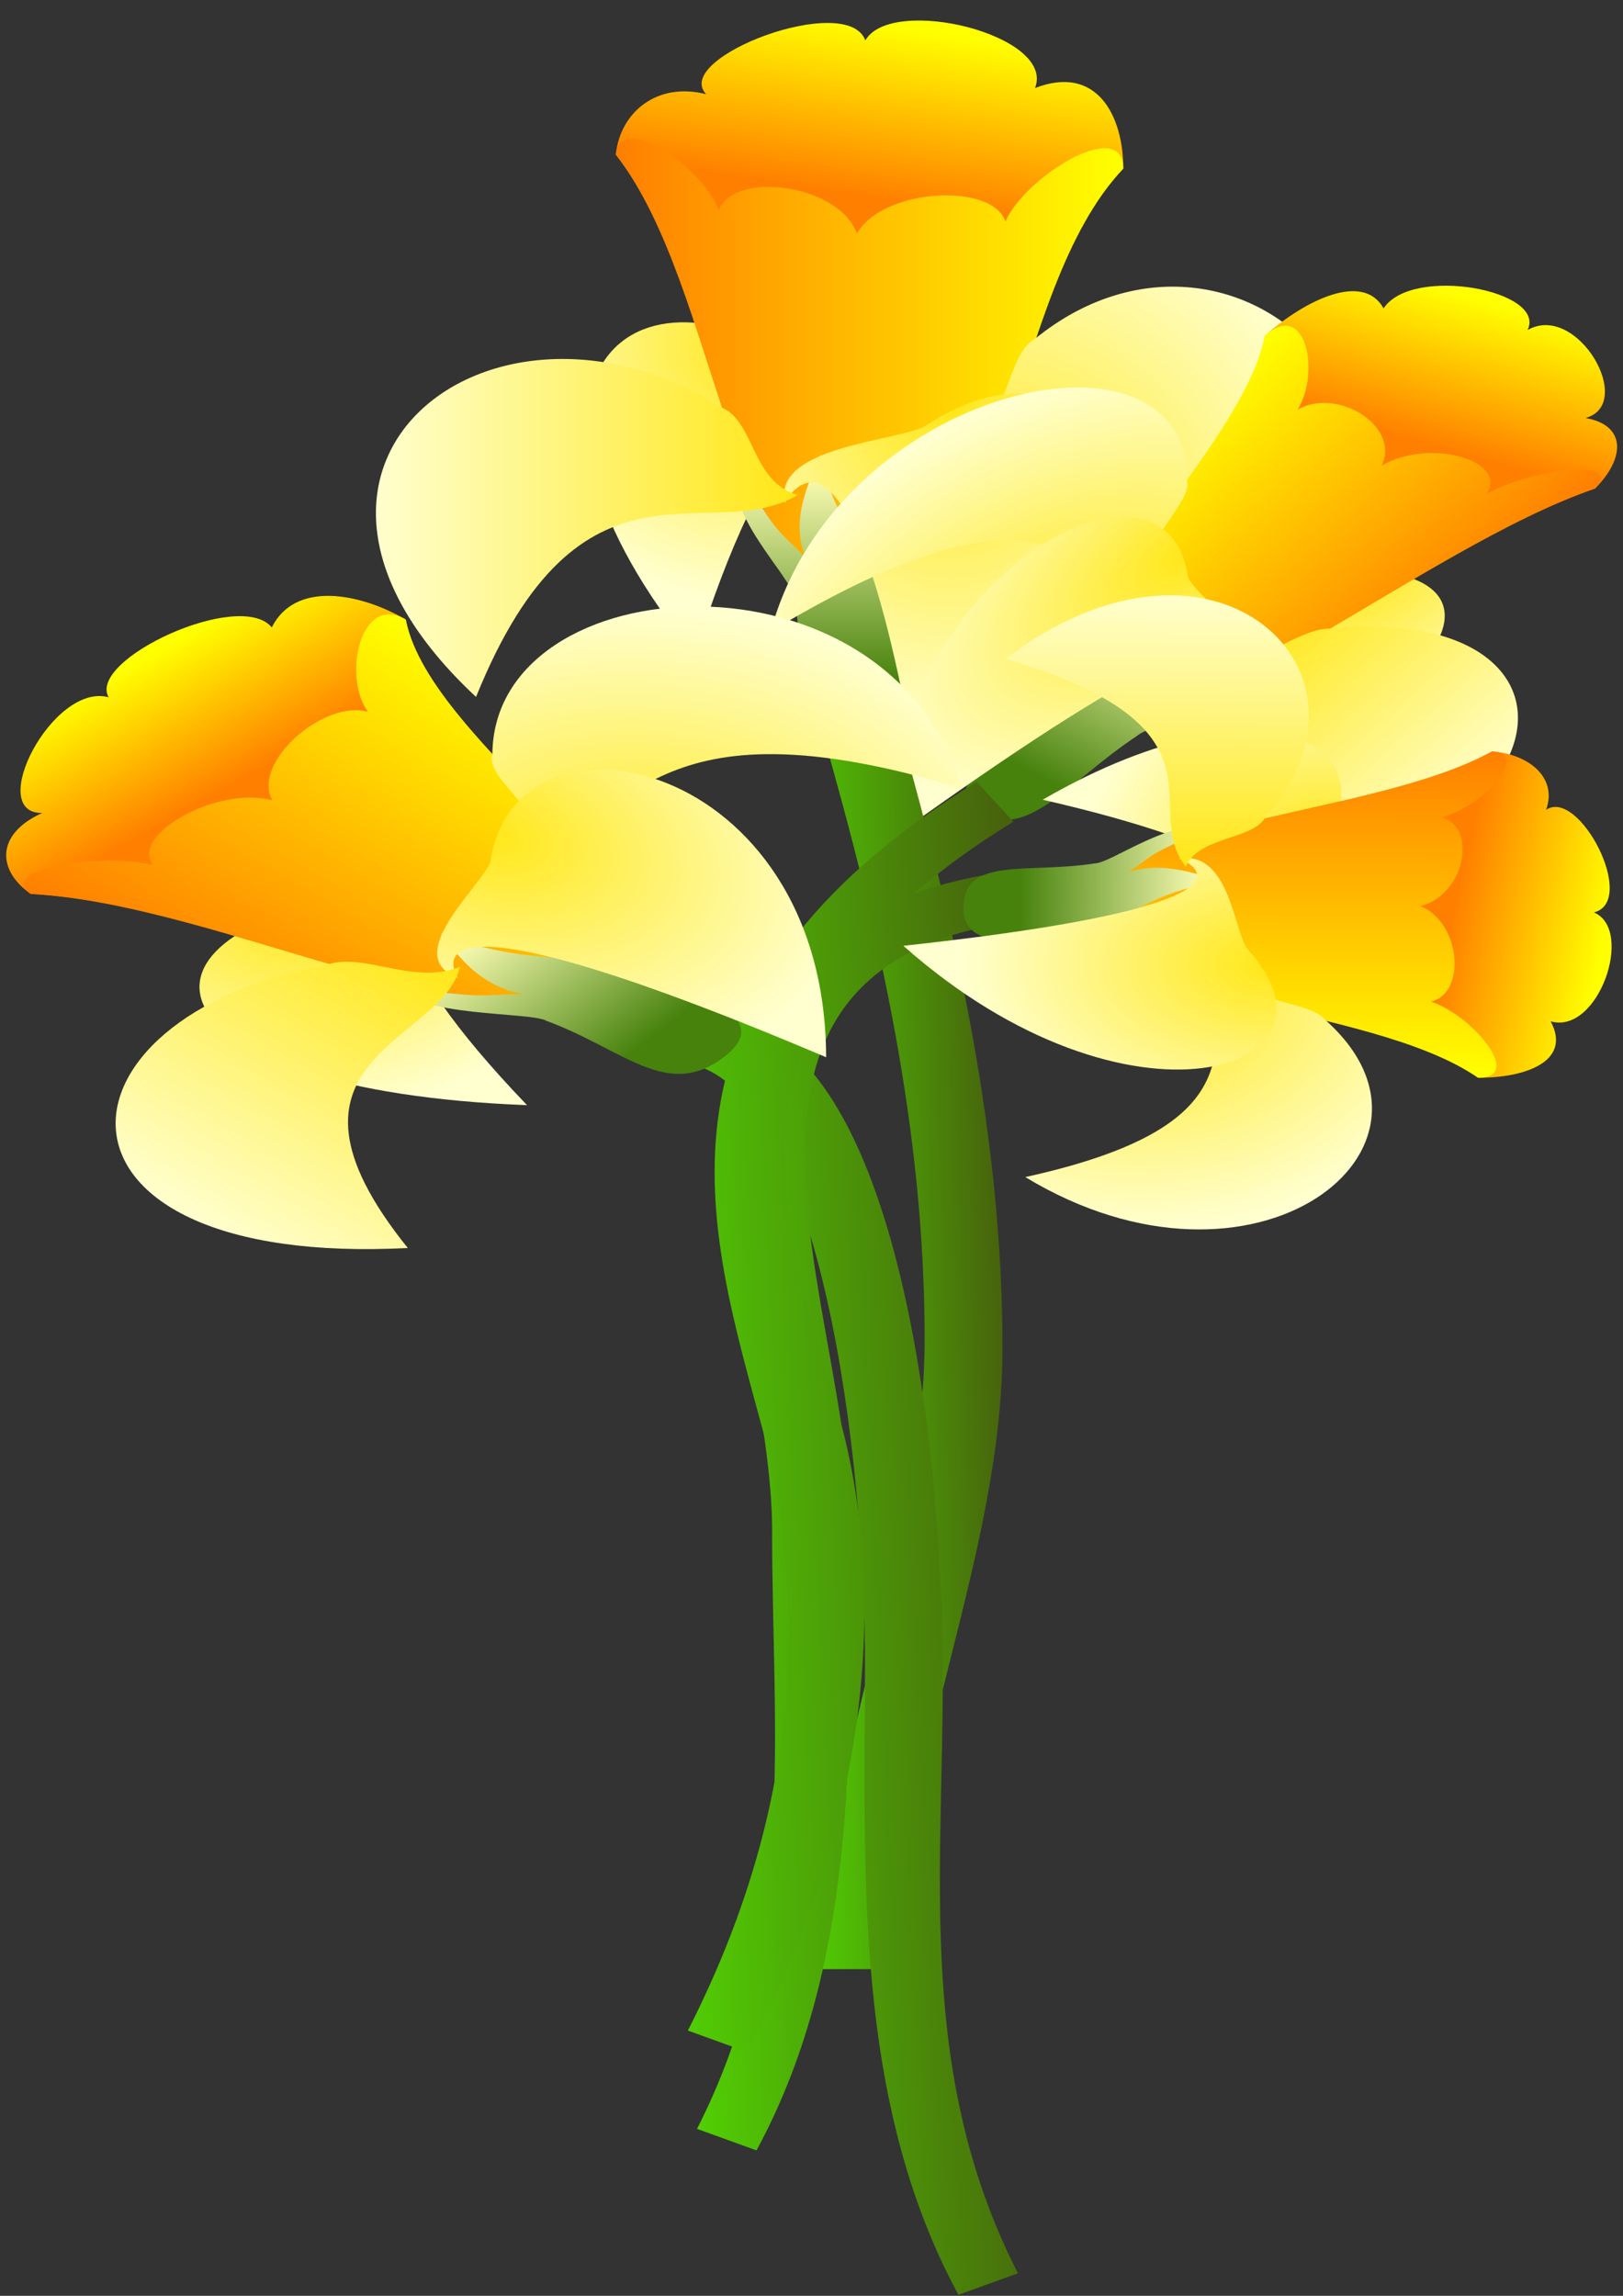 <?xml version="1.0" encoding="UTF-8" standalone="no"?>
<!-- Created with Inkscape (http://www.inkscape.org/) -->

<svg
   xmlns:dc="http://purl.org/dc/elements/1.1/"
   xmlns:cc="http://creativecommons.org/ns#"
   xmlns:rdf="http://www.w3.org/1999/02/22-rdf-syntax-ns#"
   xmlns:svg="http://www.w3.org/2000/svg"
   xmlns="http://www.w3.org/2000/svg"
   xmlns:xlink="http://www.w3.org/1999/xlink"
   xmlns:sodipodi="http://sodipodi.sourceforge.net/DTD/sodipodi-0.dtd"
   xmlns:inkscape="http://www.inkscape.org/namespaces/inkscape"
   width="744.094"
   height="1052.362"
   id="svg5712"
   version="1.1"
   inkscape:version="0.48.4 r9939"
   sodipodi:docname="New document 9">
  <rect width="100%" height="100%" fill="#333333" stroke="none"/>
  <defs
     id="defs5714">
    <linearGradient
       id="linearGradient4215">
      <stop
         style="stop-color:#ffe717;stop-opacity:1;"
         offset="0"
         id="stop4216" />
      <stop
         style="stop-color:#ffffcf;stop-opacity:1;"
         offset="1"
         id="stop4217" />
    </linearGradient>
    <linearGradient
       id="linearGradient2192">
      <stop
         style="stop-color:#ffff00;stop-opacity:1;"
         offset="0"
         id="stop2193" />
      <stop
         style="stop-color:#ff7f00;stop-opacity:1;"
         offset="1"
         id="stop2194" />
    </linearGradient>
    <linearGradient
       id="linearGradient5472">
      <stop
         style="stop-color:#ffff00;stop-opacity:1;"
         offset="0"
         id="stop5474" />
      <stop
         style="stop-color:#ff7f00;stop-opacity:1;"
         offset="1"
         id="stop5476" />
    </linearGradient>
    <linearGradient
       id="linearGradient5479">
      <stop
         style="stop-color:#ffe717;stop-opacity:1;"
         offset="0"
         id="stop5481" />
      <stop
         style="stop-color:#ffffcf;stop-opacity:1;"
         offset="1"
         id="stop5483" />
    </linearGradient>
    <linearGradient
       id="linearGradient2159">
      <stop
         style="stop-color:#47820d;stop-opacity:1;"
         offset="0"
         id="stop2160" />
      <stop
         style="stop-color:#ffffb7;stop-opacity:1;"
         offset="1"
         id="stop2161" />
    </linearGradient>
    <linearGradient
       id="linearGradient5490">
      <stop
         style="stop-color:#ffe717;stop-opacity:1;"
         offset="0"
         id="stop5492" />
      <stop
         style="stop-color:#ffffcf;stop-opacity:1;"
         offset="1"
         id="stop5494" />
    </linearGradient>
    <linearGradient
       id="linearGradient5497">
      <stop
         style="stop-color:#ffe717;stop-opacity:1;"
         offset="0"
         id="stop5499" />
      <stop
         style="stop-color:#ffffcf;stop-opacity:1;"
         offset="1"
         id="stop5501" />
    </linearGradient>
    <linearGradient
       id="linearGradient5504">
      <stop
         style="stop-color:#ffe717;stop-opacity:1;"
         offset="0"
         id="stop5506" />
      <stop
         style="stop-color:#ffffcf;stop-opacity:1;"
         offset="1"
         id="stop5508" />
    </linearGradient>
    <linearGradient
       id="linearGradient5511">
      <stop
         style="stop-color:#ffff00;stop-opacity:1;"
         offset="0"
         id="stop5513" />
      <stop
         style="stop-color:#ff7f00;stop-opacity:1;"
         offset="1"
         id="stop5515" />
    </linearGradient>
    <linearGradient
       id="linearGradient5518">
      <stop
         style="stop-color:#ffff00;stop-opacity:1;"
         offset="0"
         id="stop5520" />
      <stop
         style="stop-color:#ff7f00;stop-opacity:1;"
         offset="1"
         id="stop5522" />
    </linearGradient>
    <linearGradient
       id="linearGradient5525">
      <stop
         style="stop-color:#ffe717;stop-opacity:1;"
         offset="0"
         id="stop5527" />
      <stop
         style="stop-color:#ffffcf;stop-opacity:1;"
         offset="1"
         id="stop5529" />
    </linearGradient>
    <linearGradient
       id="linearGradient5532">
      <stop
         style="stop-color:#47820d;stop-opacity:1;"
         offset="0"
         id="stop5534" />
      <stop
         style="stop-color:#ffffb7;stop-opacity:1;"
         offset="1"
         id="stop5536" />
    </linearGradient>
    <linearGradient
       id="linearGradient5539">
      <stop
         style="stop-color:#ffe717;stop-opacity:1;"
         offset="0"
         id="stop5541" />
      <stop
         style="stop-color:#ffffcf;stop-opacity:1;"
         offset="1"
         id="stop5543" />
    </linearGradient>
    <linearGradient
       id="linearGradient5546">
      <stop
         style="stop-color:#ffe717;stop-opacity:1;"
         offset="0"
         id="stop5548" />
      <stop
         style="stop-color:#ffffcf;stop-opacity:1;"
         offset="1"
         id="stop5550" />
    </linearGradient>
    <linearGradient
       id="linearGradient2151">
      <stop
         style="stop-color:#475d0d;stop-opacity:1;"
         offset="0"
         id="stop2152" />
      <stop
         style="stop-color:#55ff00;stop-opacity:1;"
         offset="1"
         id="stop2153" />
    </linearGradient>
    <linearGradient
       id="linearGradient5557">
      <stop
         style="stop-color:#475d0d;stop-opacity:1;"
         offset="0"
         id="stop5559" />
      <stop
         style="stop-color:#55ff00;stop-opacity:1;"
         offset="1"
         id="stop5561" />
    </linearGradient>
    <linearGradient
       id="linearGradient5564">
      <stop
         style="stop-color:#475d0d;stop-opacity:1;"
         offset="0"
         id="stop5566" />
      <stop
         style="stop-color:#55ff00;stop-opacity:1;"
         offset="1"
         id="stop5568" />
    </linearGradient>
    <linearGradient
       id="linearGradient5571">
      <stop
         style="stop-color:#475d0d;stop-opacity:1;"
         offset="0"
         id="stop5573" />
      <stop
         style="stop-color:#55ff00;stop-opacity:1;"
         offset="1"
         id="stop5575" />
    </linearGradient>
    <linearGradient
       id="linearGradient5578">
      <stop
         style="stop-color:#ffe717;stop-opacity:1;"
         offset="0"
         id="stop5580" />
      <stop
         style="stop-color:#ffffcf;stop-opacity:1;"
         offset="1"
         id="stop5582" />
    </linearGradient>
    <linearGradient
       id="linearGradient5585">
      <stop
         style="stop-color:#ffff00;stop-opacity:1;"
         offset="0"
         id="stop5587" />
      <stop
         style="stop-color:#ff7f00;stop-opacity:1;"
         offset="1"
         id="stop5589" />
    </linearGradient>
    <linearGradient
       id="linearGradient5592">
      <stop
         style="stop-color:#ffff00;stop-opacity:1;"
         offset="0"
         id="stop5594" />
      <stop
         style="stop-color:#ff7f00;stop-opacity:1;"
         offset="1"
         id="stop5596" />
    </linearGradient>
    <linearGradient
       id="linearGradient5599">
      <stop
         style="stop-color:#ffe717;stop-opacity:1;"
         offset="0"
         id="stop5601" />
      <stop
         style="stop-color:#ffffcf;stop-opacity:1;"
         offset="1"
         id="stop5603" />
    </linearGradient>
    <linearGradient
       id="linearGradient5606">
      <stop
         style="stop-color:#47820d;stop-opacity:1;"
         offset="0"
         id="stop5608" />
      <stop
         style="stop-color:#ffffb7;stop-opacity:1;"
         offset="1"
         id="stop5610" />
    </linearGradient>
    <linearGradient
       id="linearGradient5613">
      <stop
         style="stop-color:#ffe717;stop-opacity:1;"
         offset="0"
         id="stop5615" />
      <stop
         style="stop-color:#ffffcf;stop-opacity:1;"
         offset="1"
         id="stop5617" />
    </linearGradient>
    <linearGradient
       id="linearGradient5620">
      <stop
         style="stop-color:#ffe717;stop-opacity:1;"
         offset="0"
         id="stop5622" />
      <stop
         style="stop-color:#ffffcf;stop-opacity:1;"
         offset="1"
         id="stop5624" />
    </linearGradient>
    <linearGradient
       id="linearGradient5627">
      <stop
         style="stop-color:#ffe717;stop-opacity:1;"
         offset="0"
         id="stop5629" />
      <stop
         style="stop-color:#ffffcf;stop-opacity:1;"
         offset="1"
         id="stop5631" />
    </linearGradient>
    <linearGradient
       id="linearGradient5634">
      <stop
         style="stop-color:#ffff00;stop-opacity:1;"
         offset="0"
         id="stop5636" />
      <stop
         style="stop-color:#ff7f00;stop-opacity:1;"
         offset="1"
         id="stop5638" />
    </linearGradient>
    <linearGradient
       id="linearGradient5641">
      <stop
         style="stop-color:#ffff00;stop-opacity:1;"
         offset="0"
         id="stop5643" />
      <stop
         style="stop-color:#ff7f00;stop-opacity:1;"
         offset="1"
         id="stop5645" />
    </linearGradient>
    <linearGradient
       id="linearGradient5648">
      <stop
         style="stop-color:#ffe717;stop-opacity:1;"
         offset="0"
         id="stop5650" />
      <stop
         style="stop-color:#ffffcf;stop-opacity:1;"
         offset="1"
         id="stop5652" />
    </linearGradient>
    <linearGradient
       id="linearGradient5655">
      <stop
         style="stop-color:#47820d;stop-opacity:1;"
         offset="0"
         id="stop5657" />
      <stop
         style="stop-color:#ffffb7;stop-opacity:1;"
         offset="1"
         id="stop5659" />
    </linearGradient>
    <linearGradient
       id="linearGradient5662">
      <stop
         style="stop-color:#ffe717;stop-opacity:1;"
         offset="0"
         id="stop5664" />
      <stop
         style="stop-color:#ffffcf;stop-opacity:1;"
         offset="1"
         id="stop5666" />
    </linearGradient>
    <linearGradient
       id="linearGradient5669">
      <stop
         style="stop-color:#ffe717;stop-opacity:1;"
         offset="0"
         id="stop5671" />
      <stop
         style="stop-color:#ffffcf;stop-opacity:1;"
         offset="1"
         id="stop5673" />
    </linearGradient>
    <radialGradient
       inkscape:collect="always"
       xlink:href="#linearGradient4215"
       id="radialGradient6390"
       gradientUnits="userSpaceOnUse"
       gradientTransform="scale(0.949,1.054)"
       cx="494.385"
       cy="455.136"
       fx="494.385"
       fy="455.136"
       r="30.57" />
    <linearGradient
       inkscape:collect="always"
       xlink:href="#linearGradient2192"
       id="linearGradient6392"
       gradientUnits="userSpaceOnUse"
       gradientTransform="scale(0.917,1.091)"
       x1="499.525"
       y1="402.23"
       x2="502.708"
       y2="422.11" />
    <linearGradient
       inkscape:collect="always"
       xlink:href="#linearGradient2192"
       id="linearGradient6394"
       gradientUnits="userSpaceOnUse"
       gradientTransform="scale(0.972,1.029)"
       x1="444.223"
       y1="440.831"
       x2="498.785"
       y2="440.831" />
    <radialGradient
       inkscape:collect="always"
       xlink:href="#linearGradient4215"
       id="radialGradient6396"
       gradientUnits="userSpaceOnUse"
       gradientTransform="scale(0.918,1.089)"
       cx="485.611"
       cy="463.534"
       fx="485.611"
       fy="463.534"
       r="42.314" />
    <linearGradient
       inkscape:collect="always"
       xlink:href="#linearGradient2159"
       id="linearGradient6398"
       gradientUnits="userSpaceOnUse"
       gradientTransform="scale(0.787,1.271)"
       x1="584.769"
       y1="410.411"
       x2="584.769"
       y2="389.694" />
    <radialGradient
       inkscape:collect="always"
       xlink:href="#linearGradient4215"
       id="radialGradient6400"
       gradientUnits="userSpaceOnUse"
       gradientTransform="scale(0.811,1.233)"
       cx="554.656"
       cy="394.495"
       fx="554.656"
       fy="394.495"
       r="35.071" />
    <linearGradient
       inkscape:collect="always"
       xlink:href="#linearGradient4215"
       id="linearGradient6402"
       gradientUnits="userSpaceOnUse"
       gradientTransform="scale(1.018,0.983)"
       x1="457.81"
       y1="489.68"
       x2="501.101"
       y2="489.68" />
    <radialGradient
       inkscape:collect="always"
       xlink:href="#linearGradient4215"
       id="radialGradient6404"
       gradientUnits="userSpaceOnUse"
       gradientTransform="scale(0.949,1.054)"
       cx="494.385"
       cy="455.136"
       fx="494.385"
       fy="455.136"
       r="30.57" />
    <linearGradient
       inkscape:collect="always"
       xlink:href="#linearGradient2192"
       id="linearGradient6406"
       gradientUnits="userSpaceOnUse"
       gradientTransform="scale(0.917,1.091)"
       x1="499.525"
       y1="402.23"
       x2="502.708"
       y2="422.11" />
    <linearGradient
       inkscape:collect="always"
       xlink:href="#linearGradient2192"
       id="linearGradient6408"
       gradientUnits="userSpaceOnUse"
       gradientTransform="scale(0.972,1.029)"
       x1="444.223"
       y1="440.831"
       x2="498.785"
       y2="440.831" />
    <radialGradient
       inkscape:collect="always"
       xlink:href="#linearGradient4215"
       id="radialGradient6410"
       gradientUnits="userSpaceOnUse"
       gradientTransform="scale(0.918,1.089)"
       cx="485.611"
       cy="463.534"
       fx="485.611"
       fy="463.534"
       r="42.314" />
    <linearGradient
       inkscape:collect="always"
       xlink:href="#linearGradient2159"
       id="linearGradient6412"
       gradientUnits="userSpaceOnUse"
       gradientTransform="scale(0.787,1.271)"
       x1="584.769"
       y1="410.411"
       x2="584.769"
       y2="389.694" />
    <radialGradient
       inkscape:collect="always"
       xlink:href="#linearGradient4215"
       id="radialGradient6414"
       gradientUnits="userSpaceOnUse"
       gradientTransform="scale(0.811,1.233)"
       cx="554.656"
       cy="394.495"
       fx="554.656"
       fy="394.495"
       r="35.071" />
    <linearGradient
       inkscape:collect="always"
       xlink:href="#linearGradient4215"
       id="linearGradient6416"
       gradientUnits="userSpaceOnUse"
       gradientTransform="scale(1.018,0.983)"
       x1="457.81"
       y1="489.68"
       x2="501.101"
       y2="489.68" />
    <linearGradient
       inkscape:collect="always"
       xlink:href="#linearGradient2151"
       id="linearGradient6418"
       gradientUnits="userSpaceOnUse"
       gradientTransform="scale(0.313,3.196)"
       x1="1433.627"
       y1="172.913"
       x2="1467.098"
       y2="179.092" />
    <linearGradient
       inkscape:collect="always"
       xlink:href="#linearGradient2151"
       id="linearGradient6420"
       gradientUnits="userSpaceOnUse"
       gradientTransform="scale(0.413,2.42)"
       x1="1084.045"
       y1="234.551"
       x2="1129.46"
       y2="242.935" />
    <linearGradient
       inkscape:collect="always"
       xlink:href="#linearGradient2151"
       id="linearGradient6422"
       gradientUnits="userSpaceOnUse"
       gradientTransform="scale(0.401,2.491)"
       x1="1117.117"
       y1="224.897"
       x2="1161.233"
       y2="233.041" />
    <linearGradient
       inkscape:collect="always"
       xlink:href="#linearGradient2151"
       id="linearGradient6424"
       gradientUnits="userSpaceOnUse"
       gradientTransform="scale(0.414,2.414)"
       x1="1081.815"
       y1="230.13"
       x2="1127.12"
       y2="238.494" />
    <radialGradient
       inkscape:collect="always"
       xlink:href="#linearGradient4215"
       id="radialGradient6426"
       gradientUnits="userSpaceOnUse"
       gradientTransform="scale(0.949,1.054)"
       cx="494.385"
       cy="455.136"
       fx="494.385"
       fy="455.136"
       r="30.57" />
    <linearGradient
       inkscape:collect="always"
       xlink:href="#linearGradient2192"
       id="linearGradient6428"
       gradientUnits="userSpaceOnUse"
       gradientTransform="scale(0.917,1.091)"
       x1="499.525"
       y1="402.23"
       x2="502.708"
       y2="422.11" />
    <linearGradient
       inkscape:collect="always"
       xlink:href="#linearGradient2192"
       id="linearGradient6430"
       gradientUnits="userSpaceOnUse"
       gradientTransform="scale(0.972,1.029)"
       x1="444.223"
       y1="440.831"
       x2="498.785"
       y2="440.831" />
    <radialGradient
       inkscape:collect="always"
       xlink:href="#linearGradient4215"
       id="radialGradient6432"
       gradientUnits="userSpaceOnUse"
       gradientTransform="scale(0.918,1.089)"
       cx="485.611"
       cy="463.534"
       fx="485.611"
       fy="463.534"
       r="42.314" />
    <linearGradient
       inkscape:collect="always"
       xlink:href="#linearGradient2159"
       id="linearGradient6434"
       gradientUnits="userSpaceOnUse"
       gradientTransform="scale(0.787,1.271)"
       x1="584.769"
       y1="410.411"
       x2="584.769"
       y2="389.694" />
    <radialGradient
       inkscape:collect="always"
       xlink:href="#linearGradient4215"
       id="radialGradient6436"
       gradientUnits="userSpaceOnUse"
       gradientTransform="scale(0.811,1.233)"
       cx="554.656"
       cy="394.495"
       fx="554.656"
       fy="394.495"
       r="35.071" />
    <linearGradient
       inkscape:collect="always"
       xlink:href="#linearGradient4215"
       id="linearGradient6438"
       gradientUnits="userSpaceOnUse"
       gradientTransform="scale(1.018,0.983)"
       x1="457.81"
       y1="489.68"
       x2="501.101"
       y2="489.68" />
    <radialGradient
       inkscape:collect="always"
       xlink:href="#linearGradient4215"
       id="radialGradient6440"
       gradientUnits="userSpaceOnUse"
       gradientTransform="scale(0.949,1.054)"
       cx="494.385"
       cy="455.136"
       fx="494.385"
       fy="455.136"
       r="30.57" />
    <linearGradient
       inkscape:collect="always"
       xlink:href="#linearGradient2192"
       id="linearGradient6442"
       gradientUnits="userSpaceOnUse"
       gradientTransform="scale(0.917,1.091)"
       x1="499.525"
       y1="402.23"
       x2="502.708"
       y2="422.11" />
    <linearGradient
       inkscape:collect="always"
       xlink:href="#linearGradient2192"
       id="linearGradient6444"
       gradientUnits="userSpaceOnUse"
       gradientTransform="scale(0.972,1.029)"
       x1="444.223"
       y1="440.831"
       x2="498.785"
       y2="440.831" />
    <radialGradient
       inkscape:collect="always"
       xlink:href="#linearGradient4215"
       id="radialGradient6446"
       gradientUnits="userSpaceOnUse"
       gradientTransform="scale(0.918,1.089)"
       cx="485.611"
       cy="463.534"
       fx="485.611"
       fy="463.534"
       r="42.314" />
    <linearGradient
       inkscape:collect="always"
       xlink:href="#linearGradient2159"
       id="linearGradient6448"
       gradientUnits="userSpaceOnUse"
       gradientTransform="scale(0.787,1.271)"
       x1="584.769"
       y1="410.411"
       x2="584.769"
       y2="389.694" />
    <radialGradient
       inkscape:collect="always"
       xlink:href="#linearGradient4215"
       id="radialGradient6450"
       gradientUnits="userSpaceOnUse"
       gradientTransform="scale(0.811,1.233)"
       cx="554.656"
       cy="394.495"
       fx="554.656"
       fy="394.495"
       r="35.071" />
    <linearGradient
       inkscape:collect="always"
       xlink:href="#linearGradient4215"
       id="linearGradient6452"
       gradientUnits="userSpaceOnUse"
       gradientTransform="scale(1.018,0.983)"
       x1="457.81"
       y1="489.68"
       x2="501.101"
       y2="489.68" />
  </defs>
  <sodipodi:namedview
     id="base"
     pagecolor="#ffffff"
     bordercolor="#666666"
     borderopacity="1.0"
     inkscape:pageopacity="0.0"
     inkscape:pageshadow="2"
     inkscape:zoom="0.35"
     inkscape:cx="375"
     inkscape:cy="520"
     inkscape:document-units="px"
     inkscape:current-layer="layer1"
     showgrid="false"
     inkscape:window-width="1307"
     inkscape:window-height="744"
     inkscape:window-x="59"
     inkscape:window-y="24"
     inkscape:window-maximized="1" />
  <g
     inkscape:label="Layer 1"
     inkscape:groupmode="layer"
     id="layer1">
    <g
       transform="matrix(-13.458,0,0,9.013,6496.535,-4638.902)"
       id="g4335">
      <g
         transform="matrix(0.326,0,0,0.404,303.699,338.522)"
         id="g4232">
        <path
           inkscape:connector-curvature="0"
           sodipodi:nodetypes="cccc"
           id="path4233"
           d="m 476.564,518.49 c 22.128,-32.607 8.009,-52.108 -11.814,-36.23 -3.236,1.882 -15.849,6.102 -14.564,13.1 -1.142,3.266 11.287,-34.866 26.378,23.131 z"
           style="font-size:12px;fill:url(#radialGradient6390);fill-rule:evenodd;stroke-width:1" />
        <path
           inkscape:connector-curvature="0"
           sodipodi:nodetypes="ccccccc"
           id="path4234"
           d="m 484.815,455.514 c -11.049,17.161 -10.46,47.067 -25.191,46.183 -16.057,0.442 -15.468,-28.58 -27.843,-44.416 0,-6.592 2.725,-13.166 9.226,-10.137 -2.191,-6.695 15.008,-11.74 17.733,-5.994 1.841,-6.187 20.293,2.173 16.628,6.768 5.175,-1.593 9.005,2.329 9.447,7.596 z"
           style="font-size:12px;fill:url(#linearGradient6392);fill-rule:evenodd;stroke-width:1" />
        <path
           inkscape:connector-curvature="0"
           sodipodi:nodetypes="ccccccc"
           id="path4235"
           d="m 484.815,455.514 c -11.049,17.161 -11.344,55.022 -26.075,54.138 -16.057,0.442 -14.584,-36.535 -26.959,-52.371 0,-6.592 10.238,0.976 12.319,6.657 1.344,-4.928 12.798,-4.226 15.523,1.519 1.841,-6.187 12.78,-7.992 14.418,-2.955 2.081,-6.012 10.331,-12.255 10.773,-6.988 z"
           style="font-size:12px;fill:url(#linearGradient6394);fill-rule:evenodd;stroke-width:1" />
        <path
           inkscape:connector-curvature="0"
           sodipodi:nodetypes="cccc"
           id="path4236"
           d="m 447.826,490.921 c -8.005,7.331 -23.131,-6.469 -32.593,29.78 -22.422,-32.33 5.149,-62.127 25.732,-42.026 3.049,1.976 2.668,10.304 6.861,12.246 z"
           style="font-size:12px;fill:url(#radialGradient6396);fill-rule:evenodd;stroke-width:1" />
        <path
           inkscape:connector-curvature="0"
           sodipodi:nodetypes="ccccccccc"
           id="path4237"
           d="m 466.254,511.199 c -1.768,9.397 1.069,18.341 -7.292,18.341 -7.478,0 -4.641,-8.502 -6.408,-17.899 -2.652,-4.559 -2.917,-13.144 -2.583,-17.777 1.659,4.206 4.077,11.799 7.156,14.473 1.31,-3.071 5.049,-6.641 6.255,-15.037 0.764,2.21 3.619,8.431 1.394,13.27 2.636,-3.558 3.287,-2.755 7.156,-11.822 2.102,5.517 -5.677,14.101 -5.677,16.451 z"
           style="font-size:12px;fill:url(#linearGradient6398);fill-rule:evenodd;stroke-width:1" />
        <path
           inkscape:connector-curvature="0"
           sodipodi:nodetypes="cccc"
           id="path4238"
           d="m 452.701,537.936 c -32.293,-31.724 -19.942,-64.04 -0.119,-48.163 3.236,1.882 15.849,2.566 14.564,9.564 1.142,3.266 -6.426,-22.049 -14.445,38.599 z"
           style="font-size:12px;fill:url(#radialGradient6400);fill-rule:evenodd;stroke-width:1" />
        <path
           inkscape:connector-curvature="0"
           sodipodi:nodetypes="cccc"
           id="path4239"
           d="m 465.831,498.382 c 9.281,6.614 22.617,-7.292 33.588,25.412 25.997,-29.168 -1.768,-54.596 -25.633,-36.461 -3.535,1.783 -3.093,9.296 -7.955,11.049 z"
           style="font-size:12px;fill:url(#linearGradient6402);fill-rule:evenodd;stroke-width:1" />
      </g>
      <g
         transform="matrix(-0.205,0.156,0.212,0.278,431.205,337.271)"
         id="g4240">
        <path
           inkscape:connector-curvature="0"
           sodipodi:nodetypes="cccc"
           id="path4241"
           d="m 476.564,518.49 c 22.128,-32.607 8.009,-52.108 -11.814,-36.23 -3.236,1.882 -15.849,6.102 -14.564,13.1 -1.142,3.266 11.287,-34.866 26.378,23.131 z"
           style="font-size:12px;fill:url(#radialGradient6404);fill-rule:evenodd;stroke-width:1" />
        <path
           inkscape:connector-curvature="0"
           sodipodi:nodetypes="ccccccc"
           id="path4242"
           d="m 484.815,455.514 c -11.049,17.161 -10.46,47.067 -25.191,46.183 -16.057,0.442 -15.468,-28.58 -27.843,-44.416 0,-6.592 2.725,-13.166 9.226,-10.137 -2.191,-6.695 15.008,-11.74 17.733,-5.994 1.841,-6.187 20.293,2.173 16.628,6.768 5.175,-1.593 9.005,2.329 9.447,7.596 z"
           style="font-size:12px;fill:url(#linearGradient6406);fill-rule:evenodd;stroke-width:1" />
        <path
           inkscape:connector-curvature="0"
           sodipodi:nodetypes="ccccccc"
           id="path4243"
           d="m 484.815,455.514 c -11.049,17.161 -11.344,55.022 -26.075,54.138 -16.057,0.442 -14.584,-36.535 -26.959,-52.371 0,-6.592 10.238,0.976 12.319,6.657 1.344,-4.928 12.798,-4.226 15.523,1.519 1.841,-6.187 12.78,-7.992 14.418,-2.955 2.081,-6.012 10.331,-12.255 10.773,-6.988 z"
           style="font-size:12px;fill:url(#linearGradient6408);fill-rule:evenodd;stroke-width:1" />
        <path
           inkscape:connector-curvature="0"
           sodipodi:nodetypes="cccc"
           id="path4244"
           d="m 447.826,490.921 c -8.005,7.331 -23.131,-6.469 -32.593,29.78 -22.422,-32.33 5.149,-62.127 25.732,-42.026 3.049,1.976 2.668,10.304 6.861,12.246 z"
           style="font-size:12px;fill:url(#radialGradient6410);fill-rule:evenodd;stroke-width:1" />
        <path
           inkscape:connector-curvature="0"
           sodipodi:nodetypes="ccccccccc"
           id="path4245"
           d="m 466.254,511.199 c -1.768,9.397 1.069,18.341 -7.292,18.341 -7.478,0 -4.641,-8.502 -6.408,-17.899 -2.652,-4.559 -2.917,-13.144 -2.583,-17.777 1.659,4.206 4.077,11.799 7.156,14.473 1.31,-3.071 5.049,-6.641 6.255,-15.037 0.764,2.21 3.619,8.431 1.394,13.27 2.636,-3.558 3.287,-2.755 7.156,-11.822 2.102,5.517 -5.677,14.101 -5.677,16.451 z"
           style="font-size:12px;fill:url(#linearGradient6412);fill-rule:evenodd;stroke-width:1" />
        <path
           inkscape:connector-curvature="0"
           sodipodi:nodetypes="cccc"
           id="path4246"
           d="m 452.701,537.936 c -32.293,-31.724 -19.942,-64.04 -0.119,-48.163 3.236,1.882 15.849,2.566 14.564,9.564 1.142,3.266 -6.426,-22.049 -14.445,38.599 z"
           style="font-size:12px;fill:url(#radialGradient6414);fill-rule:evenodd;stroke-width:1" />
        <path
           inkscape:connector-curvature="0"
           sodipodi:nodetypes="cccc"
           id="path4247"
           d="m 465.831,498.382 c 9.281,6.614 22.617,-7.292 33.588,25.412 25.997,-29.168 -1.768,-54.596 -25.633,-36.461 -3.535,1.783 -3.093,9.296 -7.955,11.049 z"
           style="font-size:12px;fill:url(#linearGradient6416);fill-rule:evenodd;stroke-width:1" />
      </g>
      <path
         inkscape:connector-curvature="0"
         sodipodi:nodetypes="csccccc"
         id="path4257"
         d="m 452.111,551.637 c -2.031,10.689 -3.536,21.066 -3.536,31.599 0,10.533 3.536,21.066 3.536,31.599 l 2.652,0 c 0,-10.533 -3.536,-21.508 -3.536,-32.041 0,-10.533 1.504,-20.624 3.536,-31.157 l -2.652,0 z"
         style="font-size:12px;fill:url(#linearGradient6418);fill-rule:evenodd" />
      <path
         inkscape:connector-curvature="0"
         sodipodi:nodetypes="csccccc"
         id="path4259"
         d="m 458.049,566.481 c -6.094,1.314 -7.442,22.785 -7.442,33.318 0,10.533 0.879,20.441 -2.558,30.506 l 2.027,1.094 c 3.594,-9.908 3.183,-21.508 3.183,-32.041 0,-10.533 1.504,-28.905 5.879,-30.532 l -1.089,-2.344 z"
         style="font-size:12px;fill:url(#linearGradient6420);fill-rule:evenodd" />
      <path
         inkscape:connector-curvature="0"
         sodipodi:nodetypes="csccccc"
         id="path4260"
         d="m 448.982,559.136 c 13.438,3.502 7.442,22.785 7.442,33.318 0,10.533 -0.879,20.441 2.558,30.506 l -2.027,1.094 c -3.594,-9.908 -3.183,-21.508 -3.183,-32.041 0,-10.533 5.84,-27.655 -5.254,-30.376 l 0.464,-2.5 z"
         style="font-size:12px;fill:url(#linearGradient6422);fill-rule:evenodd" />
      <path
         inkscape:connector-curvature="0"
         sodipodi:nodetypes="csccscc"
         id="path4261"
         d="m 449.45,554.449 c 11.806,10.855 9.161,22.629 7.286,33.005 -1.721,10.392 -0.879,20.441 2.558,30.506 l -2.027,1.094 c -3.594,-9.908 -5.029,-21.671 -3.183,-32.041 2.031,-10.533 4.757,-20.82 -5.879,-30.532 l 1.246,-2.031 z"
         style="font-size:12px;fill:url(#linearGradient6424);fill-rule:evenodd" />
      <g
         transform="matrix(-9.101299e-4,-0.313,0.243,-0.002,321.646,705.563)"
         id="g4248">
        <path
           inkscape:connector-curvature="0"
           sodipodi:nodetypes="cccc"
           id="path4249"
           d="m 476.564,518.49 c 22.128,-32.607 8.009,-52.108 -11.814,-36.23 -3.236,1.882 -15.849,6.102 -14.564,13.1 -1.142,3.266 11.287,-34.866 26.378,23.131 z"
           style="font-size:12px;fill:url(#radialGradient6426);fill-rule:evenodd;stroke-width:1" />
        <path
           inkscape:connector-curvature="0"
           sodipodi:nodetypes="ccccccc"
           id="path4250"
           d="m 484.815,455.514 c -11.049,17.161 -10.46,47.067 -25.191,46.183 -16.057,0.442 -15.468,-28.58 -27.843,-44.416 0,-6.592 2.725,-13.166 9.226,-10.137 -2.191,-6.695 15.008,-11.74 17.733,-5.994 1.841,-6.187 20.293,2.173 16.628,6.768 5.175,-1.593 9.005,2.329 9.447,7.596 z"
           style="font-size:12px;fill:url(#linearGradient6428);fill-rule:evenodd;stroke-width:1" />
        <path
           inkscape:connector-curvature="0"
           sodipodi:nodetypes="ccccccc"
           id="path4251"
           d="m 484.815,455.514 c -11.049,17.161 -11.344,55.022 -26.075,54.138 -16.057,0.442 -14.584,-36.535 -26.959,-52.371 0,-6.592 10.238,0.976 12.319,6.657 1.344,-4.928 12.798,-4.226 15.523,1.519 1.841,-6.187 12.78,-7.992 14.418,-2.955 2.081,-6.012 10.331,-12.255 10.773,-6.988 z"
           style="font-size:12px;fill:url(#linearGradient6430);fill-rule:evenodd;stroke-width:1" />
        <path
           inkscape:connector-curvature="0"
           sodipodi:nodetypes="cccc"
           id="path4252"
           d="m 447.826,490.921 c -8.005,7.331 -23.131,-6.469 -32.593,29.78 -22.422,-32.33 5.149,-62.127 25.732,-42.026 3.049,1.976 2.668,10.304 6.861,12.246 z"
           style="font-size:12px;fill:url(#radialGradient6432);fill-rule:evenodd;stroke-width:1" />
        <path
           inkscape:connector-curvature="0"
           sodipodi:nodetypes="ccccccccc"
           id="path4253"
           d="m 466.254,511.199 c -1.768,9.397 1.069,18.341 -7.292,18.341 -7.478,0 -4.641,-8.502 -6.408,-17.899 -2.652,-4.559 -2.917,-13.144 -2.583,-17.777 1.659,4.206 4.077,11.799 7.156,14.473 1.31,-3.071 5.049,-6.641 6.255,-15.037 0.764,2.21 3.619,8.431 1.394,13.27 2.636,-3.558 3.287,-2.755 7.156,-11.822 2.102,5.517 -5.677,14.101 -5.677,16.451 z"
           style="font-size:12px;fill:url(#linearGradient6434);fill-rule:evenodd;stroke-width:1" />
        <path
           inkscape:connector-curvature="0"
           sodipodi:nodetypes="cccc"
           id="path4254"
           d="m 452.701,537.936 c -32.293,-31.724 -19.942,-64.04 -0.119,-48.163 3.236,1.882 15.849,2.566 14.564,9.564 1.142,3.266 -6.426,-22.049 -14.445,38.599 z"
           style="font-size:12px;fill:url(#radialGradient6436);fill-rule:evenodd;stroke-width:1" />
        <path
           inkscape:connector-curvature="0"
           sodipodi:nodetypes="cccc"
           id="path4255"
           d="m 465.831,498.382 c 9.281,6.614 22.617,-7.292 33.588,25.412 25.997,-29.168 -1.768,-54.596 -25.633,-36.461 -3.535,1.783 -3.093,9.296 -7.955,11.049 z"
           style="font-size:12px;fill:url(#linearGradient6438);fill-rule:evenodd;stroke-width:1" />
      </g>
      <g
         transform="matrix(0.233,0.27,-0.238,0.206,477.133,335.416)"
         id="g4224">
        <path
           inkscape:connector-curvature="0"
           sodipodi:nodetypes="cccc"
           id="path4213"
           d="m 476.564,518.49 c 22.128,-32.607 8.009,-52.108 -11.814,-36.23 -3.236,1.882 -15.849,6.102 -14.564,13.1 -1.142,3.266 11.287,-34.866 26.378,23.131 z"
           style="font-size:12px;fill:url(#radialGradient6440);fill-rule:evenodd;stroke-width:1" />
        <path
           inkscape:connector-curvature="0"
           sodipodi:nodetypes="ccccccc"
           id="path4206"
           d="m 484.815,455.514 c -11.049,17.161 -10.46,47.067 -25.191,46.183 -16.057,0.442 -15.468,-28.58 -27.843,-44.416 0,-6.592 2.725,-13.166 9.226,-10.137 -2.191,-6.695 15.008,-11.74 17.733,-5.994 1.841,-6.187 20.293,2.173 16.628,6.768 5.175,-1.593 9.005,2.329 9.447,7.596 z"
           style="font-size:12px;fill:url(#linearGradient6442);fill-rule:evenodd;stroke-width:1" />
        <path
           inkscape:connector-curvature="0"
           sodipodi:nodetypes="ccccccc"
           id="path4207"
           d="m 484.815,455.514 c -11.049,17.161 -11.344,55.022 -26.075,54.138 -16.057,0.442 -14.584,-36.535 -26.959,-52.371 0,-6.592 10.238,0.976 12.319,6.657 1.344,-4.928 12.798,-4.226 15.523,1.519 1.841,-6.187 12.78,-7.992 14.418,-2.955 2.081,-6.012 10.331,-12.255 10.773,-6.988 z"
           style="font-size:12px;fill:url(#linearGradient6444);fill-rule:evenodd;stroke-width:1" />
        <path
           inkscape:connector-curvature="0"
           sodipodi:nodetypes="cccc"
           id="path4212"
           d="m 447.826,490.921 c -8.005,7.331 -23.131,-6.469 -32.593,29.78 -22.422,-32.33 5.149,-62.127 25.732,-42.026 3.049,1.976 2.668,10.304 6.861,12.246 z"
           style="font-size:12px;fill:url(#radialGradient6446);fill-rule:evenodd;stroke-width:1" />
        <path
           inkscape:connector-curvature="0"
           sodipodi:nodetypes="ccccccccc"
           id="path4222"
           d="m 466.254,511.199 c -1.768,9.397 1.069,18.341 -7.292,18.341 -7.478,0 -4.641,-8.502 -6.408,-17.899 -2.652,-4.559 -2.917,-13.144 -2.583,-17.777 1.659,4.206 4.077,11.799 7.156,14.473 1.31,-3.071 5.049,-6.641 6.255,-15.037 0.764,2.21 3.619,8.431 1.394,13.27 2.636,-3.558 3.287,-2.755 7.156,-11.822 2.102,5.517 -5.677,14.101 -5.677,16.451 z"
           style="font-size:12px;fill:url(#linearGradient6448);fill-rule:evenodd;stroke-width:1" />
        <path
           inkscape:connector-curvature="0"
           sodipodi:nodetypes="cccc"
           id="path4210"
           d="m 452.701,537.936 c -32.293,-31.724 -19.942,-64.04 -0.119,-48.163 3.236,1.882 15.849,2.566 14.564,9.564 1.142,3.266 -6.426,-22.049 -14.445,38.599 z"
           style="font-size:12px;fill:url(#radialGradient6450);fill-rule:evenodd;stroke-width:1" />
        <path
           inkscape:connector-curvature="0"
           sodipodi:nodetypes="cccc"
           id="path4211"
           d="m 465.831,498.382 c 9.281,6.614 22.617,-7.292 33.588,25.412 25.997,-29.168 -1.768,-54.596 -25.633,-36.461 -3.535,1.783 -3.093,9.296 -7.955,11.049 z"
           style="font-size:12px;fill:url(#linearGradient6452);fill-rule:evenodd;stroke-width:1" />
      </g>
    </g>
  </g>
</svg>
